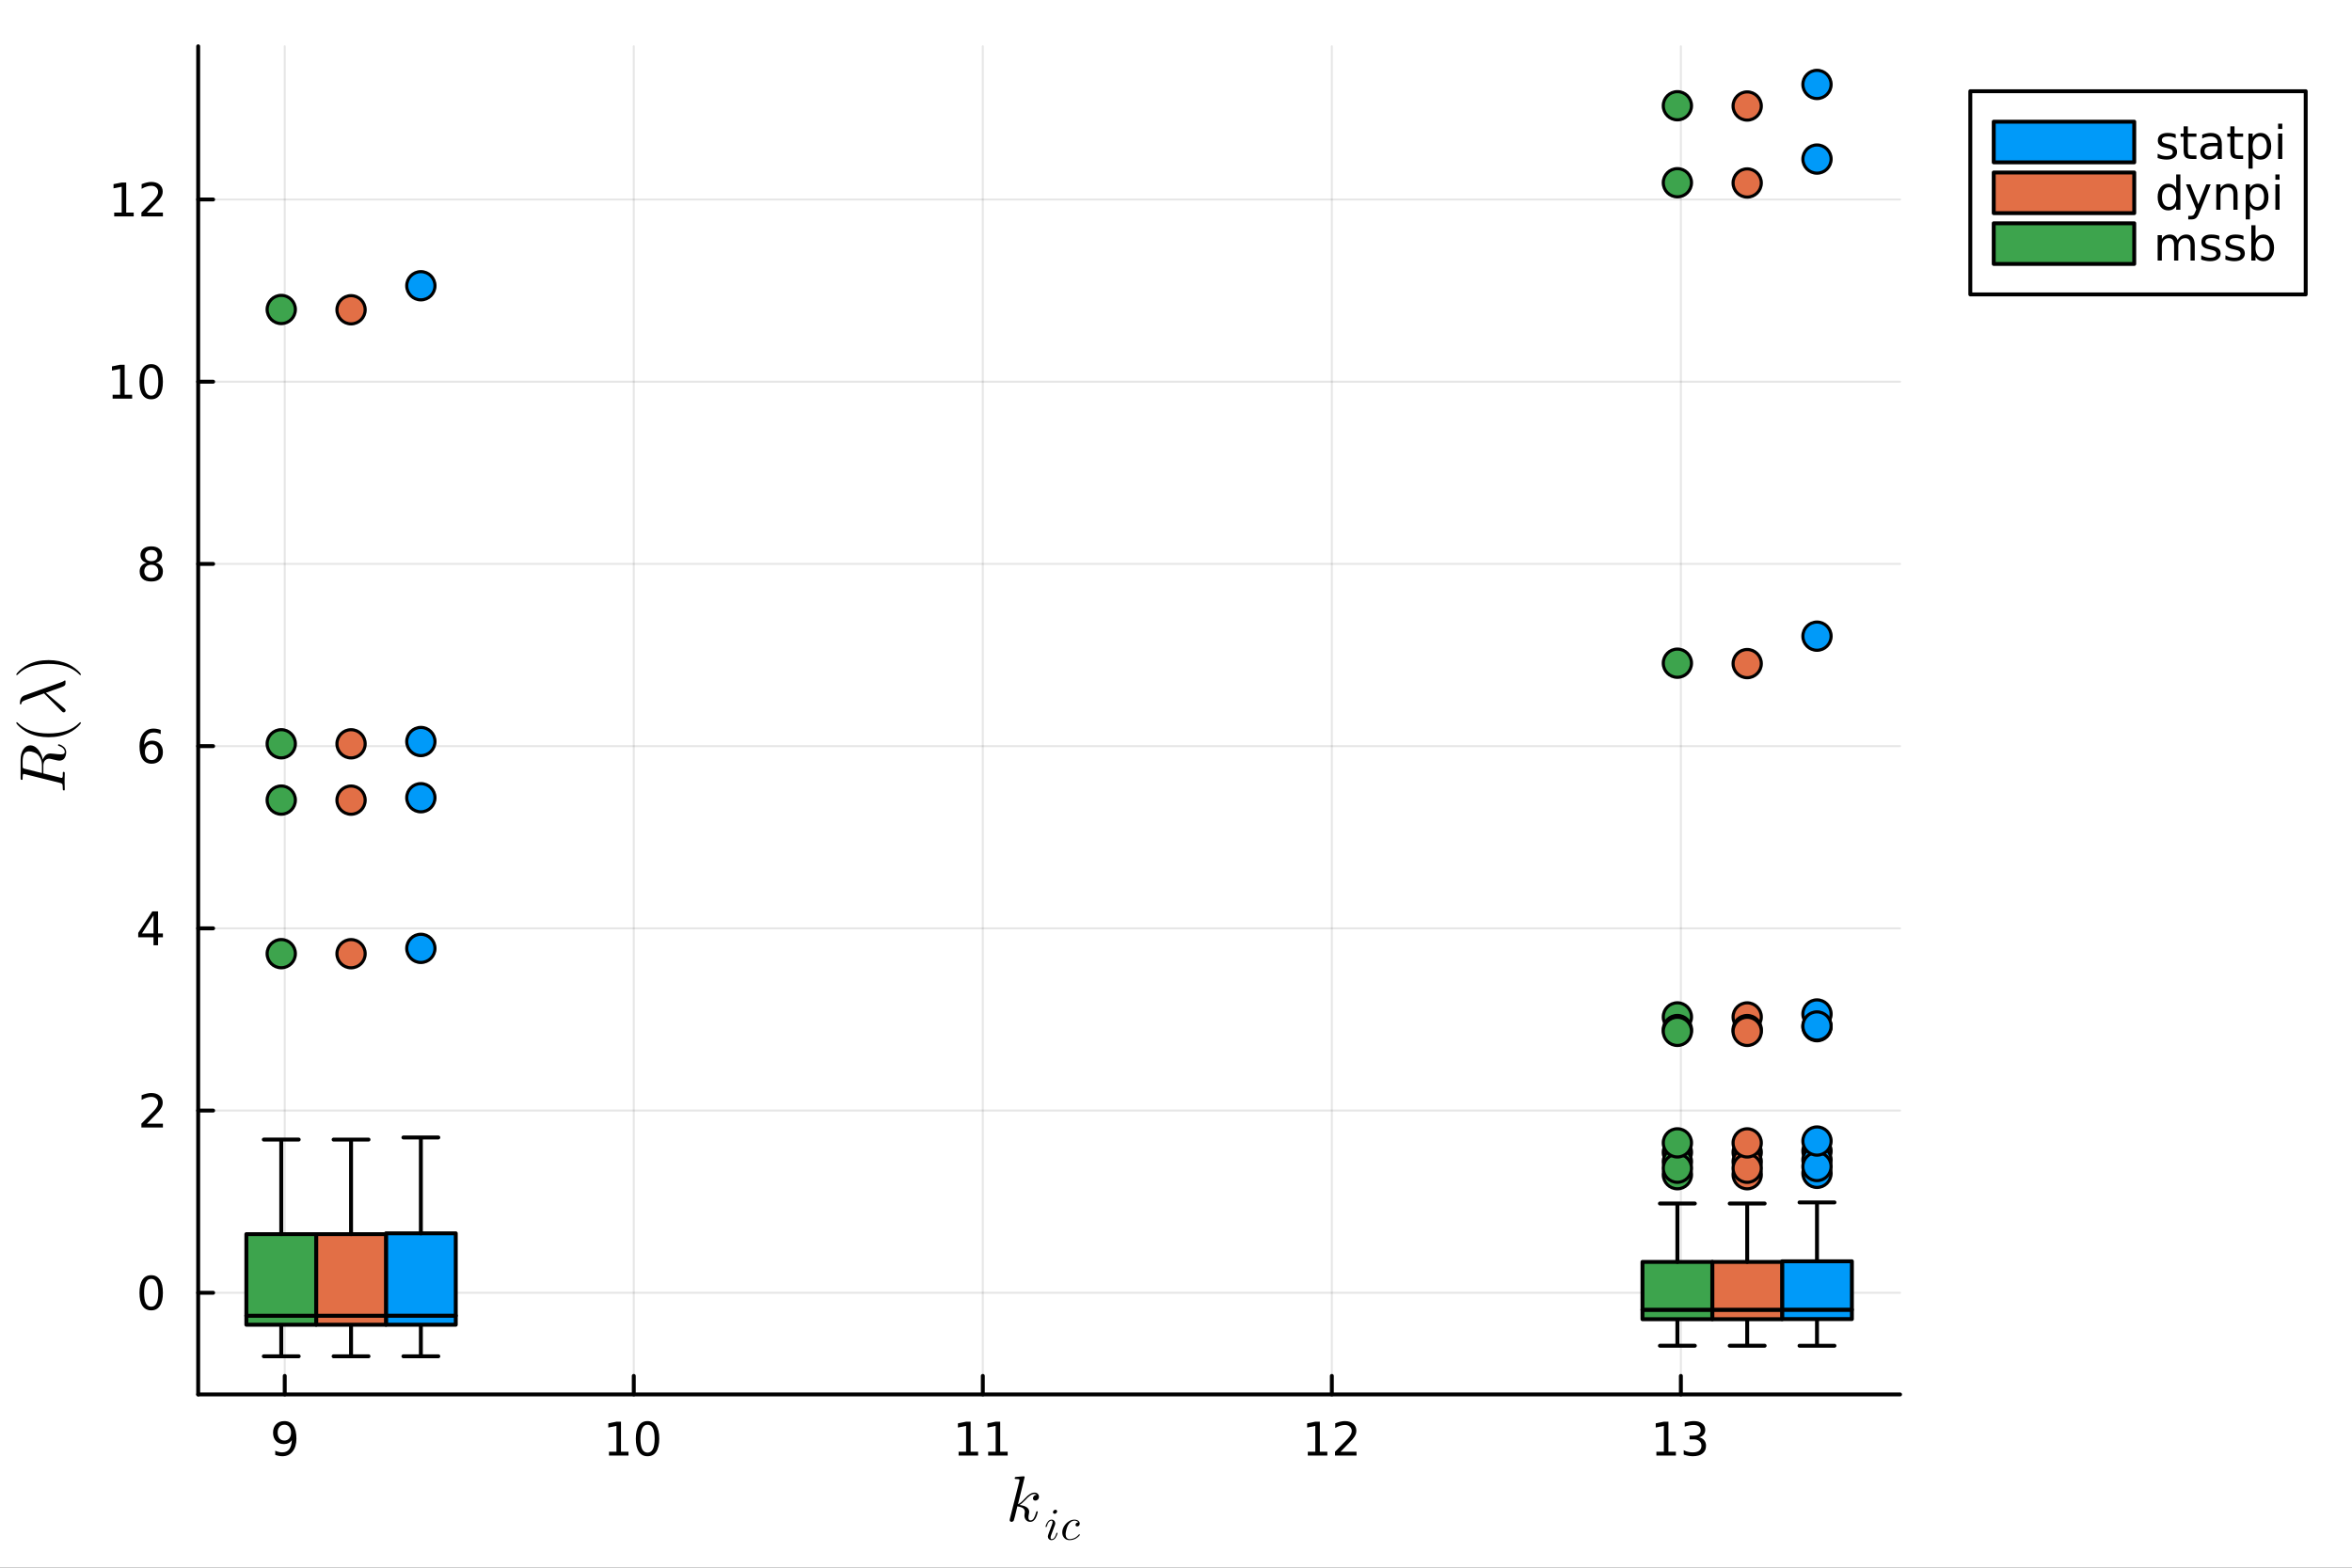 <?xml version="1.0" encoding="utf-8"?>
<svg xmlns="http://www.w3.org/2000/svg" xmlns:xlink="http://www.w3.org/1999/xlink" width="600" height="400" viewBox="0 0 2400 1600">
<rect x="0" y="0" width="2400" height="1600" fill="#333333" stroke="none"/>
<defs>
  <clipPath id="clip750">
    <rect x="0" y="0" width="2400" height="1600"/>
  </clipPath>
</defs>
<path clip-path="url(#clip750)" d="M0 1600 L2400 1600 L2400 0 L0 0  Z" fill="#ffffff" fill-rule="evenodd" fill-opacity="1"/>
<defs>
  <clipPath id="clip751">
    <rect x="480" y="0" width="1681" height="1600"/>
  </clipPath>
</defs>
<path clip-path="url(#clip750)" d="M202.227 1423.18 L1938.84 1423.18 L1938.84 47.244 L202.227 47.244  Z" fill="#ffffff" fill-rule="evenodd" fill-opacity="1"/>
<defs>
  <clipPath id="clip752">
    <rect x="202" y="47" width="1738" height="1377"/>
  </clipPath>
</defs>
<polyline clip-path="url(#clip752)" style="stroke:#000000; stroke-linecap:round; stroke-linejoin:round; stroke-width:2; stroke-opacity:0.1; fill:none" points="290.554,1423.18 290.554,47.244 "/>
<polyline clip-path="url(#clip752)" style="stroke:#000000; stroke-linecap:round; stroke-linejoin:round; stroke-width:2; stroke-opacity:0.1; fill:none" points="646.71,1423.18 646.71,47.244 "/>
<polyline clip-path="url(#clip752)" style="stroke:#000000; stroke-linecap:round; stroke-linejoin:round; stroke-width:2; stroke-opacity:0.1; fill:none" points="1002.87,1423.18 1002.87,47.244 "/>
<polyline clip-path="url(#clip752)" style="stroke:#000000; stroke-linecap:round; stroke-linejoin:round; stroke-width:2; stroke-opacity:0.1; fill:none" points="1359.02,1423.18 1359.02,47.244 "/>
<polyline clip-path="url(#clip752)" style="stroke:#000000; stroke-linecap:round; stroke-linejoin:round; stroke-width:2; stroke-opacity:0.1; fill:none" points="1715.18,1423.18 1715.18,47.244 "/>
<polyline clip-path="url(#clip750)" style="stroke:#000000; stroke-linecap:round; stroke-linejoin:round; stroke-width:4; stroke-opacity:1; fill:none" points="202.227,1423.18 1938.84,1423.18 "/>
<polyline clip-path="url(#clip750)" style="stroke:#000000; stroke-linecap:round; stroke-linejoin:round; stroke-width:4; stroke-opacity:1; fill:none" points="290.554,1423.18 290.554,1404.28 "/>
<polyline clip-path="url(#clip750)" style="stroke:#000000; stroke-linecap:round; stroke-linejoin:round; stroke-width:4; stroke-opacity:1; fill:none" points="646.71,1423.18 646.71,1404.28 "/>
<polyline clip-path="url(#clip750)" style="stroke:#000000; stroke-linecap:round; stroke-linejoin:round; stroke-width:4; stroke-opacity:1; fill:none" points="1002.87,1423.18 1002.87,1404.28 "/>
<polyline clip-path="url(#clip750)" style="stroke:#000000; stroke-linecap:round; stroke-linejoin:round; stroke-width:4; stroke-opacity:1; fill:none" points="1359.02,1423.18 1359.02,1404.28 "/>
<polyline clip-path="url(#clip750)" style="stroke:#000000; stroke-linecap:round; stroke-linejoin:round; stroke-width:4; stroke-opacity:1; fill:none" points="1715.18,1423.18 1715.18,1404.28 "/>
<path clip-path="url(#clip750)" d="M280.855 1484.86 L280.855 1480.6 Q282.614 1481.44 284.42 1481.88 Q286.225 1482.32 287.962 1482.32 Q292.591 1482.32 295.022 1479.21 Q297.475 1476.09 297.823 1469.75 Q296.48 1471.74 294.42 1472.8 Q292.36 1473.87 289.86 1473.87 Q284.675 1473.87 281.642 1470.74 Q278.633 1467.59 278.633 1462.15 Q278.633 1456.83 281.781 1453.61 Q284.929 1450.39 290.161 1450.39 Q296.156 1450.39 299.304 1455 Q302.475 1459.58 302.475 1468.33 Q302.475 1476.51 298.586 1481.39 Q294.721 1486.25 288.17 1486.25 Q286.411 1486.25 284.605 1485.9 Q282.8 1485.56 280.855 1484.86 M290.161 1470.21 Q293.309 1470.21 295.137 1468.06 Q296.989 1465.9 296.989 1462.15 Q296.989 1458.43 295.137 1456.27 Q293.309 1454.1 290.161 1454.1 Q287.012 1454.1 285.161 1456.27 Q283.332 1458.43 283.332 1462.15 Q283.332 1465.9 285.161 1468.06 Q287.012 1470.21 290.161 1470.21 Z" fill="#000000" fill-rule="nonzero" fill-opacity="1" /><path clip-path="url(#clip750)" d="M621.398 1481.64 L629.036 1481.64 L629.036 1455.28 L620.726 1456.95 L620.726 1452.69 L628.99 1451.02 L633.666 1451.02 L633.666 1481.64 L641.305 1481.64 L641.305 1485.58 L621.398 1485.58 L621.398 1481.64 Z" fill="#000000" fill-rule="nonzero" fill-opacity="1" /><path clip-path="url(#clip750)" d="M660.749 1454.1 Q657.138 1454.1 655.309 1457.66 Q653.504 1461.2 653.504 1468.33 Q653.504 1475.44 655.309 1479.01 Q657.138 1482.55 660.749 1482.55 Q664.384 1482.55 666.189 1479.01 Q668.018 1475.44 668.018 1468.33 Q668.018 1461.2 666.189 1457.66 Q664.384 1454.1 660.749 1454.1 M660.749 1450.39 Q666.559 1450.39 669.615 1455 Q672.694 1459.58 672.694 1468.33 Q672.694 1477.06 669.615 1481.67 Q666.559 1486.25 660.749 1486.25 Q654.939 1486.25 651.86 1481.67 Q648.805 1477.06 648.805 1468.33 Q648.805 1459.58 651.86 1455 Q654.939 1450.39 660.749 1450.39 Z" fill="#000000" fill-rule="nonzero" fill-opacity="1" /><path clip-path="url(#clip750)" d="M978.167 1481.64 L985.806 1481.64 L985.806 1455.28 L977.496 1456.95 L977.496 1452.69 L985.759 1451.02 L990.435 1451.02 L990.435 1481.64 L998.074 1481.64 L998.074 1485.58 L978.167 1485.58 L978.167 1481.64 Z" fill="#000000" fill-rule="nonzero" fill-opacity="1" /><path clip-path="url(#clip750)" d="M1008.33 1481.64 L1015.97 1481.64 L1015.97 1455.28 L1007.66 1456.95 L1007.66 1452.69 L1015.92 1451.02 L1020.6 1451.02 L1020.6 1481.64 L1028.24 1481.64 L1028.24 1485.58 L1008.33 1485.58 L1008.33 1481.64 Z" fill="#000000" fill-rule="nonzero" fill-opacity="1" /><path clip-path="url(#clip750)" d="M1334.51 1481.64 L1342.15 1481.64 L1342.15 1455.28 L1333.84 1456.95 L1333.84 1452.69 L1342.1 1451.02 L1346.78 1451.02 L1346.78 1481.64 L1354.42 1481.64 L1354.42 1485.58 L1334.51 1485.58 L1334.51 1481.64 Z" fill="#000000" fill-rule="nonzero" fill-opacity="1" /><path clip-path="url(#clip750)" d="M1367.89 1481.64 L1384.21 1481.64 L1384.21 1485.58 L1362.26 1485.58 L1362.26 1481.64 Q1364.92 1478.89 1369.51 1474.26 Q1374.11 1469.61 1375.29 1468.27 Q1377.54 1465.74 1378.42 1464.01 Q1379.32 1462.25 1379.32 1460.56 Q1379.32 1457.8 1377.38 1456.07 Q1375.46 1454.33 1372.36 1454.33 Q1370.16 1454.33 1367.7 1455.09 Q1365.27 1455.86 1362.49 1457.41 L1362.49 1452.69 Q1365.32 1451.55 1367.77 1450.97 Q1370.23 1450.39 1372.26 1450.39 Q1377.63 1450.39 1380.83 1453.08 Q1384.02 1455.77 1384.02 1460.26 Q1384.02 1462.39 1383.21 1464.31 Q1382.42 1466.2 1380.32 1468.8 Q1379.74 1469.47 1376.64 1472.69 Q1373.54 1475.88 1367.89 1481.64 Z" fill="#000000" fill-rule="nonzero" fill-opacity="1" /><path clip-path="url(#clip750)" d="M1690.19 1481.64 L1697.83 1481.64 L1697.83 1455.28 L1689.52 1456.95 L1689.52 1452.69 L1697.78 1451.02 L1702.46 1451.02 L1702.46 1481.64 L1710.1 1481.64 L1710.1 1485.58 L1690.19 1485.58 L1690.19 1481.64 Z" fill="#000000" fill-rule="nonzero" fill-opacity="1" /><path clip-path="url(#clip750)" d="M1733.71 1466.95 Q1737.06 1467.66 1738.94 1469.93 Q1740.84 1472.2 1740.84 1475.53 Q1740.84 1480.65 1737.32 1483.45 Q1733.8 1486.25 1727.32 1486.25 Q1725.14 1486.25 1722.83 1485.81 Q1720.54 1485.39 1718.08 1484.54 L1718.08 1480.02 Q1720.03 1481.16 1722.34 1481.74 Q1724.66 1482.32 1727.18 1482.32 Q1731.58 1482.32 1733.87 1480.58 Q1736.18 1478.84 1736.18 1475.53 Q1736.18 1472.48 1734.03 1470.77 Q1731.9 1469.03 1728.08 1469.03 L1724.05 1469.03 L1724.05 1465.19 L1728.27 1465.19 Q1731.72 1465.19 1733.55 1463.82 Q1735.37 1462.43 1735.37 1459.84 Q1735.37 1457.18 1733.48 1455.77 Q1731.6 1454.33 1728.08 1454.33 Q1726.16 1454.33 1723.96 1454.75 Q1721.76 1455.16 1719.12 1456.04 L1719.12 1451.88 Q1721.79 1451.14 1724.1 1450.77 Q1726.44 1450.39 1728.5 1450.39 Q1733.82 1450.39 1736.93 1452.83 Q1740.03 1455.23 1740.03 1459.35 Q1740.03 1462.22 1738.38 1464.21 Q1736.74 1466.18 1733.71 1466.95 Z" fill="#000000" fill-rule="nonzero" fill-opacity="1" /><path clip-path="url(#clip750)" d="M1060.15 1527.51 Q1060.15 1529.35 1059.02 1530.44 Q1057.93 1531.54 1056.54 1531.54 Q1055.32 1531.54 1054.67 1530.83 Q1054.03 1530.12 1054.03 1529.22 Q1054.03 1528.83 1054.19 1528.35 Q1054.35 1527.83 1054.71 1527.22 Q1055.09 1526.61 1055.9 1526.16 Q1056.7 1525.71 1057.8 1525.64 Q1057.57 1525.42 1057.51 1525.38 Q1057.02 1525 1056.12 1524.87 Q1055.99 1524.81 1055.54 1524.81 Q1053.32 1524.81 1051.07 1526.45 Q1048.84 1528.06 1046.11 1531.12 Q1042.66 1534.69 1040.44 1536.01 Q1050.2 1537.3 1050.2 1542.94 Q1050.2 1543.87 1049.94 1545 Q1049.42 1547.12 1049.42 1548.67 Q1049.42 1551.76 1051.52 1551.76 Q1053.55 1551.76 1054.83 1549.7 Q1056.15 1547.64 1057.25 1543.61 Q1057.41 1542.87 1057.57 1542.65 Q1057.73 1542.42 1058.18 1542.42 Q1058.99 1542.42 1058.99 1543.07 Q1058.25 1546.83 1056.61 1549.73 Q1054.51 1553.24 1051.39 1553.24 Q1048.78 1553.24 1047.04 1551.44 Q1045.33 1549.6 1045.33 1546.71 Q1045.33 1546 1045.59 1544.39 Q1045.78 1543.74 1045.78 1543 Q1045.78 1541.49 1044.95 1540.36 Q1044.11 1539.2 1042.76 1538.62 Q1041.4 1538.04 1040.28 1537.78 Q1039.18 1537.49 1038.12 1537.4 Q1034.9 1551.02 1034.45 1551.86 Q1034.16 1552.44 1033.51 1552.82 Q1032.87 1553.24 1032.19 1553.24 Q1031.55 1553.24 1030.91 1552.79 Q1030.29 1552.37 1030.29 1551.38 Q1030.29 1550.86 1030.55 1549.93 L1040.12 1511.92 L1040.31 1510.63 Q1040.31 1510.25 1040.15 1510.05 Q1040.02 1509.83 1039.25 1509.67 Q1038.51 1509.51 1037.02 1509.51 Q1036.41 1509.51 1036.12 1509.48 Q1035.87 1509.44 1035.64 1509.28 Q1035.41 1509.09 1035.41 1508.7 Q1035.41 1508.15 1035.64 1507.86 Q1035.9 1507.54 1036.09 1507.48 Q1036.28 1507.41 1036.67 1507.38 Q1037.22 1507.35 1039.05 1507.19 Q1040.89 1507 1042.47 1506.87 Q1044.05 1506.74 1044.72 1506.74 Q1045.11 1506.74 1045.3 1506.93 Q1045.53 1507.09 1045.56 1507.29 L1045.59 1507.45 L1038.73 1535.27 Q1041.57 1534.14 1046.04 1529.15 Q1051.23 1523.36 1055.67 1523.36 Q1057.77 1523.36 1058.96 1524.64 Q1060.15 1525.9 1060.15 1527.51 Z" fill="#000000" fill-rule="nonzero" fill-opacity="1" /><path clip-path="url(#clip750)" d="M1078.69 1542.52 Q1078.69 1543.51 1077.88 1544.25 Q1077.09 1544.98 1076.23 1544.98 Q1075.44 1544.98 1074.94 1544.5 Q1074.47 1544.01 1074.47 1543.31 Q1074.47 1542.38 1075.26 1541.62 Q1076.05 1540.85 1076.97 1540.85 Q1077.74 1540.85 1078.21 1541.32 Q1078.69 1541.8 1078.69 1542.52 M1079.09 1564.77 Q1079.09 1564.95 1078.89 1565.67 Q1078.69 1566.37 1078.19 1567.45 Q1077.72 1568.51 1077.06 1569.5 Q1076.41 1570.5 1075.33 1571.2 Q1074.27 1571.89 1073.05 1571.89 Q1071.4 1571.89 1070.32 1570.81 Q1069.26 1569.73 1069.26 1568.11 Q1069.26 1567.23 1070.32 1564.41 Q1073.39 1556.2 1073.5 1555.87 Q1074.02 1554.58 1074.02 1553.45 Q1074.02 1552.93 1073.91 1552.62 Q1073.79 1552.28 1073.57 1552.17 Q1073.34 1552.03 1073.21 1552.01 Q1073.1 1551.99 1072.87 1551.99 Q1071.54 1551.99 1070.3 1553.34 Q1069.06 1554.69 1068.2 1557.71 Q1068.02 1558.28 1067.91 1558.41 Q1067.8 1558.55 1067.46 1558.55 Q1066.9 1558.53 1066.9 1558.07 Q1066.9 1557.94 1067.05 1557.42 Q1067.21 1556.88 1067.5 1556.07 Q1067.8 1555.23 1068.32 1554.38 Q1068.83 1553.5 1069.47 1552.73 Q1070.12 1551.96 1071.04 1551.47 Q1071.97 1550.97 1073.01 1550.97 Q1074.7 1550.97 1075.73 1552.08 Q1076.79 1553.16 1076.79 1554.76 Q1076.79 1555.64 1076.18 1557.2 Q1075.44 1559.22 1075.17 1559.88 L1073.37 1564.72 Q1072.71 1566.48 1072.51 1567.02 Q1072.33 1567.54 1072.17 1568.17 Q1072.04 1568.78 1072.04 1569.35 Q1072.04 1570.14 1072.28 1570.5 Q1072.55 1570.86 1073.14 1570.86 Q1074.76 1570.86 1075.96 1569.26 Q1077.15 1567.63 1077.85 1565.15 Q1077.88 1565.09 1077.9 1564.97 Q1078.08 1564.41 1078.26 1564.34 Q1078.35 1564.32 1078.53 1564.32 Q1079.09 1564.32 1079.09 1564.77 Z" fill="#000000" fill-rule="nonzero" fill-opacity="1" /><path clip-path="url(#clip750)" d="M1101.74 1566.03 Q1101.92 1566.24 1101.92 1566.44 Q1101.92 1566.64 1101.47 1567.23 Q1101.04 1567.81 1100.12 1568.6 Q1099.19 1569.39 1098 1570.14 Q1096.8 1570.88 1095.05 1571.38 Q1093.29 1571.89 1091.44 1571.89 Q1087.99 1571.89 1085.96 1569.62 Q1083.95 1567.34 1083.95 1564.07 Q1083.95 1560.89 1085.73 1557.85 Q1087.52 1554.78 1090.4 1552.89 Q1093.29 1550.97 1096.33 1550.97 Q1098.74 1550.97 1100.25 1552.1 Q1101.76 1553.23 1101.76 1554.94 Q1101.76 1556.27 1101 1557.08 Q1100.23 1557.89 1099.19 1557.89 Q1098.47 1557.89 1097.98 1557.49 Q1097.48 1557.06 1097.48 1556.27 Q1097.48 1555.26 1098.31 1554.47 Q1098.63 1554.15 1098.99 1554.02 Q1099.37 1553.86 1099.6 1553.86 Q1099.82 1553.84 1100.34 1553.84 Q1099.87 1552.96 1098.74 1552.48 Q1097.64 1551.99 1096.38 1551.99 Q1094.5 1551.99 1092.72 1553.3 Q1090.94 1554.58 1089.86 1556.61 Q1088.78 1558.59 1088.08 1561.41 Q1087.38 1564.21 1087.38 1565.83 Q1087.38 1568.06 1088.42 1569.46 Q1089.45 1570.86 1091.53 1570.86 Q1091.93 1570.86 1092.36 1570.83 Q1092.81 1570.81 1093.94 1570.56 Q1095.09 1570.32 1096.11 1569.89 Q1097.12 1569.46 1098.4 1568.53 Q1099.71 1567.59 1100.75 1566.3 Q1101.11 1565.83 1101.36 1565.83 Q1101.56 1565.83 1101.74 1566.03 Z" fill="#000000" fill-rule="nonzero" fill-opacity="1" /><polyline clip-path="url(#clip752)" style="stroke:#000000; stroke-linecap:round; stroke-linejoin:round; stroke-width:2; stroke-opacity:0.1; fill:none" points="202.227,1319.42 1938.84,1319.42 "/>
<polyline clip-path="url(#clip752)" style="stroke:#000000; stroke-linecap:round; stroke-linejoin:round; stroke-width:2; stroke-opacity:0.1; fill:none" points="202.227,1133.45 1938.84,1133.45 "/>
<polyline clip-path="url(#clip752)" style="stroke:#000000; stroke-linecap:round; stroke-linejoin:round; stroke-width:2; stroke-opacity:0.1; fill:none" points="202.227,947.478 1938.84,947.478 "/>
<polyline clip-path="url(#clip752)" style="stroke:#000000; stroke-linecap:round; stroke-linejoin:round; stroke-width:2; stroke-opacity:0.1; fill:none" points="202.227,761.507 1938.84,761.507 "/>
<polyline clip-path="url(#clip752)" style="stroke:#000000; stroke-linecap:round; stroke-linejoin:round; stroke-width:2; stroke-opacity:0.1; fill:none" points="202.227,575.536 1938.84,575.536 "/>
<polyline clip-path="url(#clip752)" style="stroke:#000000; stroke-linecap:round; stroke-linejoin:round; stroke-width:2; stroke-opacity:0.1; fill:none" points="202.227,389.566 1938.84,389.566 "/>
<polyline clip-path="url(#clip752)" style="stroke:#000000; stroke-linecap:round; stroke-linejoin:round; stroke-width:2; stroke-opacity:0.1; fill:none" points="202.227,203.595 1938.84,203.595 "/>
<polyline clip-path="url(#clip750)" style="stroke:#000000; stroke-linecap:round; stroke-linejoin:round; stroke-width:4; stroke-opacity:1; fill:none" points="202.227,1423.18 202.227,47.244 "/>
<polyline clip-path="url(#clip750)" style="stroke:#000000; stroke-linecap:round; stroke-linejoin:round; stroke-width:4; stroke-opacity:1; fill:none" points="202.227,1319.42 217.488,1319.42 "/>
<polyline clip-path="url(#clip750)" style="stroke:#000000; stroke-linecap:round; stroke-linejoin:round; stroke-width:4; stroke-opacity:1; fill:none" points="202.227,1133.45 217.488,1133.45 "/>
<polyline clip-path="url(#clip750)" style="stroke:#000000; stroke-linecap:round; stroke-linejoin:round; stroke-width:4; stroke-opacity:1; fill:none" points="202.227,947.478 217.488,947.478 "/>
<polyline clip-path="url(#clip750)" style="stroke:#000000; stroke-linecap:round; stroke-linejoin:round; stroke-width:4; stroke-opacity:1; fill:none" points="202.227,761.507 217.488,761.507 "/>
<polyline clip-path="url(#clip750)" style="stroke:#000000; stroke-linecap:round; stroke-linejoin:round; stroke-width:4; stroke-opacity:1; fill:none" points="202.227,575.536 217.488,575.536 "/>
<polyline clip-path="url(#clip750)" style="stroke:#000000; stroke-linecap:round; stroke-linejoin:round; stroke-width:4; stroke-opacity:1; fill:none" points="202.227,389.566 217.488,389.566 "/>
<polyline clip-path="url(#clip750)" style="stroke:#000000; stroke-linecap:round; stroke-linejoin:round; stroke-width:4; stroke-opacity:1; fill:none" points="202.227,203.595 217.488,203.595 "/>
<path clip-path="url(#clip750)" d="M154.283 1305.22 Q150.672 1305.22 148.843 1308.78 Q147.038 1312.32 147.038 1319.45 Q147.038 1326.56 148.843 1330.12 Q150.672 1333.67 154.283 1333.67 Q157.917 1333.67 159.723 1330.12 Q161.552 1326.56 161.552 1319.45 Q161.552 1312.32 159.723 1308.78 Q157.917 1305.22 154.283 1305.22 M154.283 1301.51 Q160.093 1301.51 163.149 1306.12 Q166.227 1310.7 166.227 1319.45 Q166.227 1328.18 163.149 1332.79 Q160.093 1337.37 154.283 1337.37 Q148.473 1337.37 145.394 1332.79 Q142.339 1328.18 142.339 1319.45 Q142.339 1310.7 145.394 1306.12 Q148.473 1301.51 154.283 1301.51 Z" fill="#000000" fill-rule="nonzero" fill-opacity="1" /><path clip-path="url(#clip750)" d="M149.908 1146.79 L166.227 1146.79 L166.227 1150.73 L144.283 1150.73 L144.283 1146.79 Q146.945 1144.04 151.528 1139.41 Q156.135 1134.76 157.315 1133.41 Q159.561 1130.89 160.44 1129.15 Q161.343 1127.4 161.343 1125.71 Q161.343 1122.95 159.399 1121.21 Q157.478 1119.48 154.376 1119.48 Q152.177 1119.48 149.723 1120.24 Q147.292 1121.01 144.515 1122.56 L144.515 1117.83 Q147.339 1116.7 149.792 1116.12 Q152.246 1115.54 154.283 1115.54 Q159.653 1115.54 162.848 1118.23 Q166.042 1120.91 166.042 1125.4 Q166.042 1127.53 165.232 1129.46 Q164.445 1131.35 162.339 1133.95 Q161.76 1134.62 158.658 1137.83 Q155.556 1141.03 149.908 1146.79 Z" fill="#000000" fill-rule="nonzero" fill-opacity="1" /><path clip-path="url(#clip750)" d="M156.644 934.272 L144.839 952.721 L156.644 952.721 L156.644 934.272 M155.417 930.198 L161.297 930.198 L161.297 952.721 L166.227 952.721 L166.227 956.609 L161.297 956.609 L161.297 964.758 L156.644 964.758 L156.644 956.609 L141.042 956.609 L141.042 952.096 L155.417 930.198 Z" fill="#000000" fill-rule="nonzero" fill-opacity="1" /><path clip-path="url(#clip750)" d="M154.7 759.643 Q151.552 759.643 149.7 761.796 Q147.871 763.949 147.871 767.699 Q147.871 771.426 149.7 773.602 Q151.552 775.755 154.7 775.755 Q157.848 775.755 159.677 773.602 Q161.528 771.426 161.528 767.699 Q161.528 763.949 159.677 761.796 Q157.848 759.643 154.7 759.643 M163.982 744.991 L163.982 749.25 Q162.223 748.417 160.417 747.977 Q158.635 747.537 156.876 747.537 Q152.246 747.537 149.792 750.662 Q147.362 753.787 147.015 760.106 Q148.38 758.093 150.441 757.028 Q152.501 755.94 154.978 755.94 Q160.186 755.94 163.195 759.111 Q166.227 762.259 166.227 767.699 Q166.227 773.023 163.079 776.241 Q159.931 779.458 154.7 779.458 Q148.704 779.458 145.533 774.875 Q142.362 770.268 142.362 761.542 Q142.362 753.347 146.251 748.486 Q150.14 743.602 156.69 743.602 Q158.45 743.602 160.232 743.949 Q162.038 744.296 163.982 744.991 Z" fill="#000000" fill-rule="nonzero" fill-opacity="1" /><path clip-path="url(#clip750)" d="M154.376 576.404 Q151.042 576.404 149.121 578.187 Q147.223 579.969 147.223 583.094 Q147.223 586.219 149.121 588.001 Q151.042 589.784 154.376 589.784 Q157.709 589.784 159.63 588.001 Q161.552 586.196 161.552 583.094 Q161.552 579.969 159.63 578.187 Q157.732 576.404 154.376 576.404 M149.7 574.414 Q146.691 573.673 145.001 571.613 Q143.334 569.552 143.334 566.59 Q143.334 562.446 146.274 560.039 Q149.237 557.631 154.376 557.631 Q159.538 557.631 162.477 560.039 Q165.417 562.446 165.417 566.59 Q165.417 569.552 163.727 571.613 Q162.061 573.673 159.075 574.414 Q162.454 575.201 164.329 577.492 Q166.227 579.784 166.227 583.094 Q166.227 588.117 163.149 590.802 Q160.093 593.488 154.376 593.488 Q148.658 593.488 145.579 590.802 Q142.524 588.117 142.524 583.094 Q142.524 579.784 144.422 577.492 Q146.32 575.201 149.7 574.414 M147.987 567.029 Q147.987 569.714 149.653 571.219 Q151.343 572.724 154.376 572.724 Q157.385 572.724 159.075 571.219 Q160.788 569.714 160.788 567.029 Q160.788 564.344 159.075 562.84 Q157.385 561.335 154.376 561.335 Q151.343 561.335 149.653 562.84 Q147.987 564.344 147.987 567.029 Z" fill="#000000" fill-rule="nonzero" fill-opacity="1" /><path clip-path="url(#clip750)" d="M114.931 402.91 L122.57 402.91 L122.57 376.545 L114.26 378.211 L114.26 373.952 L122.524 372.286 L127.2 372.286 L127.2 402.91 L134.839 402.91 L134.839 406.846 L114.931 406.846 L114.931 402.91 Z" fill="#000000" fill-rule="nonzero" fill-opacity="1" /><path clip-path="url(#clip750)" d="M154.283 375.364 Q150.672 375.364 148.843 378.929 Q147.038 382.471 147.038 389.6 Q147.038 396.707 148.843 400.271 Q150.672 403.813 154.283 403.813 Q157.917 403.813 159.723 400.271 Q161.552 396.707 161.552 389.6 Q161.552 382.471 159.723 378.929 Q157.917 375.364 154.283 375.364 M154.283 371.661 Q160.093 371.661 163.149 376.267 Q166.227 380.85 166.227 389.6 Q166.227 398.327 163.149 402.934 Q160.093 407.517 154.283 407.517 Q148.473 407.517 145.394 402.934 Q142.339 398.327 142.339 389.6 Q142.339 380.85 145.394 376.267 Q148.473 371.661 154.283 371.661 Z" fill="#000000" fill-rule="nonzero" fill-opacity="1" /><path clip-path="url(#clip750)" d="M116.529 216.94 L124.168 216.94 L124.168 190.574 L115.857 192.241 L115.857 187.981 L124.121 186.315 L128.797 186.315 L128.797 216.94 L136.436 216.94 L136.436 220.875 L116.529 220.875 L116.529 216.94 Z" fill="#000000" fill-rule="nonzero" fill-opacity="1" /><path clip-path="url(#clip750)" d="M149.908 216.94 L166.227 216.94 L166.227 220.875 L144.283 220.875 L144.283 216.94 Q146.945 214.185 151.528 209.555 Q156.135 204.903 157.315 203.56 Q159.561 201.037 160.44 199.301 Q161.343 197.542 161.343 195.852 Q161.343 193.097 159.399 191.361 Q157.478 189.625 154.376 189.625 Q152.177 189.625 149.723 190.389 Q147.292 191.153 144.515 192.704 L144.515 187.981 Q147.339 186.847 149.792 186.269 Q152.246 185.69 154.283 185.69 Q159.653 185.69 162.848 188.375 Q166.042 191.06 166.042 195.551 Q166.042 197.681 165.232 199.602 Q164.445 201.5 162.339 204.093 Q161.76 204.764 158.658 207.981 Q155.556 211.176 149.908 216.94 Z" fill="#000000" fill-rule="nonzero" fill-opacity="1" /><path clip-path="url(#clip750)" d="M29.595 766.825 Q28.532 766.825 27.663 767.115 Q26.761 767.372 26.149 767.791 Q25.505 768.178 25.022 768.918 Q24.506 769.659 24.184 770.271 Q23.862 770.883 23.669 771.913 Q23.444 772.944 23.347 773.62 Q23.218 774.297 23.154 775.456 Q23.089 776.615 23.089 777.195 Q23.089 777.743 23.089 778.838 Q23.089 782.284 23.154 782.863 Q23.282 783.733 23.798 784.055 Q24.281 784.377 25.601 784.699 L42.799 788.983 L42.799 781.607 Q42.799 777.582 41.672 774.812 Q40.545 772.042 38.967 770.464 Q37.228 768.725 34.426 767.791 Q31.624 766.825 29.595 766.825 M59.965 759.643 Q60.319 759.643 61.124 759.933 Q61.929 760.19 63.057 760.835 Q64.152 761.479 65.15 762.348 Q66.148 763.218 66.825 764.603 Q67.533 765.988 67.533 767.566 Q67.533 767.952 67.501 768.339 Q67.501 768.725 67.34 769.691 Q67.211 770.625 66.954 771.398 Q66.728 772.171 66.181 773.137 Q65.665 774.103 64.957 774.78 Q64.216 775.424 63.057 775.875 Q61.865 776.326 60.416 776.326 Q59.128 776.326 54.812 775.263 Q51.141 774.329 50.239 774.329 Q49.24 774.329 48.306 774.651 Q47.373 774.941 46.406 775.682 Q45.44 776.39 44.86 777.904 Q44.248 779.417 44.248 781.543 L44.248 789.369 L61.736 793.749 Q61.769 793.749 62.219 793.846 Q62.638 793.942 62.864 793.942 Q63.282 793.942 63.54 793.685 Q63.797 793.395 63.926 792.686 Q64.023 791.978 64.055 791.43 Q64.055 790.85 64.055 789.659 Q64.055 788.177 64.313 787.92 Q64.474 787.791 64.764 787.791 Q65.215 787.791 65.537 787.92 Q65.826 788.016 65.923 788.274 Q66.02 788.499 66.052 788.66 Q66.084 788.822 66.084 789.111 L65.891 797.485 L66.084 805.794 Q66.084 806.728 65.343 806.728 Q64.699 806.728 64.442 806.503 Q64.152 806.277 64.12 805.987 Q64.055 805.697 64.055 804.957 Q64.055 803.346 63.959 802.38 Q63.862 801.414 63.733 800.802 Q63.572 800.158 63.121 799.836 Q62.67 799.482 62.284 799.321 Q61.865 799.16 60.931 798.934 L25.505 790.11 Q24.442 789.852 24.281 789.852 Q23.669 789.852 23.508 790.239 Q23.315 790.593 23.218 791.623 L23.089 794.135 Q23.089 794.908 23.057 795.23 Q23.025 795.52 22.864 795.746 Q22.703 795.971 22.349 795.971 Q21.447 795.971 21.253 795.585 Q21.028 795.198 21.028 794.071 L21.028 775.263 Q21.028 768.854 23.83 764.796 Q26.632 760.706 30.915 760.706 Q32.848 760.706 34.651 761.575 Q36.455 762.445 37.872 763.894 Q39.289 765.311 40.48 767.211 Q41.64 769.112 42.445 771.14 Q43.218 773.137 43.669 775.198 Q43.991 774.297 44.474 773.459 Q44.957 772.59 45.859 771.495 Q46.761 770.368 48.21 769.691 Q49.659 769.015 51.43 769.015 Q52.687 769.015 54.554 769.273 Q59.868 769.917 62.058 769.917 Q64.152 769.917 65.118 769.369 Q66.084 768.822 66.084 767.276 Q66.084 765.762 64.731 764.087 Q63.347 762.38 60.094 761.285 Q59.16 761.028 59.16 760.416 Q59.16 760.384 59.16 760.352 Q59.16 760.287 59.224 760.158 Q59.257 760.029 59.353 759.933 Q59.417 759.804 59.578 759.74 Q59.739 759.643 59.965 759.643 Z" fill="#000000" fill-rule="nonzero" fill-opacity="1" /><path clip-path="url(#clip750)" d="M49.595 752.406 Q38.452 752.406 29.466 748.251 Q25.698 746.48 22.542 744 Q19.386 741.52 18.001 739.878 Q16.616 738.235 16.616 737.784 Q16.616 737.14 17.26 737.108 Q17.582 737.108 18.387 737.977 Q29.208 748.605 49.595 748.573 Q70.045 748.573 80.448 738.235 Q81.575 737.108 81.929 737.108 Q82.573 737.108 82.573 737.784 Q82.573 738.235 81.253 739.813 Q79.933 741.391 76.905 743.839 Q73.878 746.287 70.174 748.058 Q61.189 752.406 49.595 752.406 Z" fill="#000000" fill-rule="nonzero" fill-opacity="1" /><path clip-path="url(#clip750)" d="M66.148 694.454 Q66.76 694.454 66.825 695.162 L66.825 696.612 Q66.825 698.093 66.599 698.737 Q66.374 699.381 65.343 700.122 Q64.699 700.573 61.704 701.7 Q58.677 702.795 54.103 704.405 Q49.53 705.983 46.825 707.046 L65.569 722.924 Q66.954 724.019 66.954 725.114 Q66.954 725.919 66.406 726.499 Q65.859 727.078 65.021 727.078 Q64.409 727.078 64.055 726.853 Q63.701 726.595 62.992 725.919 L44.925 707.69 L26.986 714.099 Q23.669 715.323 22.832 716.032 Q21.994 716.708 21.704 718.383 Q21.543 718.995 21.028 718.995 Q20.32 718.995 20.32 717.803 Q20.32 711.426 24.989 709.752 L62.509 696.289 Q64.667 695.549 65.569 694.776 Q65.987 694.454 66.148 694.454 Z" fill="#000000" fill-rule="nonzero" fill-opacity="1" /><path clip-path="url(#clip750)" d="M81.929 689.023 Q81.607 689.023 80.802 688.186 Q69.981 677.558 49.595 677.558 Q29.144 677.558 18.806 687.767 Q17.614 689.023 17.26 689.023 Q16.616 689.023 16.616 688.379 Q16.616 687.928 17.936 686.35 Q19.257 684.74 22.284 682.325 Q25.311 679.877 29.015 678.073 Q38.001 673.726 49.595 673.726 Q60.738 673.726 69.723 677.88 Q73.491 679.651 76.648 682.131 Q79.804 684.611 81.189 686.254 Q82.573 687.896 82.573 688.379 Q82.573 689.023 81.929 689.023 Z" fill="#000000" fill-rule="nonzero" fill-opacity="1" /><path clip-path="url(#clip752)" d="M429.455 1384.24 L411.647 1384.24 L447.263 1384.24 L429.455 1384.24 L429.455 1352.04 L429.455 1384.24  Z" fill="#009af9" fill-rule="evenodd" fill-opacity="1"/>
<polyline clip-path="url(#clip752)" style="stroke:#000000; stroke-linecap:round; stroke-linejoin:round; stroke-width:4; stroke-opacity:1; fill:none" points="429.455,1384.24 411.647,1384.24 447.263,1384.24 429.455,1384.24 429.455,1352.04 429.455,1384.24 "/>
<path clip-path="url(#clip752)" d="M465.071 1352.04 L465.071 1342.77 L393.839 1342.77 L393.839 1352.04 L465.071 1352.04 L465.071 1342.77 L465.071 1352.04  Z" fill="#009af9" fill-rule="evenodd" fill-opacity="1"/>
<polyline clip-path="url(#clip752)" style="stroke:#000000; stroke-linecap:round; stroke-linejoin:round; stroke-width:4; stroke-opacity:1; fill:none" points="465.071,1352.04 465.071,1342.77 393.839,1342.77 393.839,1352.04 465.071,1352.04 465.071,1342.77 465.071,1352.04 "/>
<path clip-path="url(#clip752)" d="M465.071 1258.75 L393.839 1258.75 L393.839 1342.77 L465.071 1342.77 L465.071 1258.75 L429.455 1258.75 L465.071 1258.75  Z" fill="#009af9" fill-rule="evenodd" fill-opacity="1"/>
<polyline clip-path="url(#clip752)" style="stroke:#000000; stroke-linecap:round; stroke-linejoin:round; stroke-width:4; stroke-opacity:1; fill:none" points="465.071,1258.75 393.839,1258.75 393.839,1342.77 465.071,1342.77 465.071,1258.75 429.455,1258.75 465.071,1258.75 "/>
<path clip-path="url(#clip752)" d="M429.455 1160.92 L411.647 1160.92 L447.263 1160.92 L429.455 1160.92 L429.455 1258.75 L429.455 1160.92  Z" fill="#009af9" fill-rule="evenodd" fill-opacity="1"/>
<polyline clip-path="url(#clip752)" style="stroke:#000000; stroke-linecap:round; stroke-linejoin:round; stroke-width:4; stroke-opacity:1; fill:none" points="429.455,1160.92 411.647,1160.92 447.263,1160.92 429.455,1160.92 429.455,1258.75 429.455,1160.92 "/>
<path clip-path="url(#clip752)" d="M1854.08 1373.49 L1836.27 1373.49 L1871.89 1373.49 L1854.08 1373.49 L1854.08 1346.28 L1854.08 1373.49  Z" fill="#009af9" fill-rule="evenodd" fill-opacity="1"/>
<polyline clip-path="url(#clip752)" style="stroke:#000000; stroke-linecap:round; stroke-linejoin:round; stroke-width:4; stroke-opacity:1; fill:none" points="1854.08,1373.49 1836.27,1373.49 1871.89,1373.49 1854.08,1373.49 1854.08,1346.28 1854.08,1373.49 "/>
<path clip-path="url(#clip752)" d="M1889.69 1346.28 L1889.69 1336.68 L1818.46 1336.68 L1818.46 1346.28 L1889.69 1346.28 L1889.69 1336.68 L1889.69 1346.28  Z" fill="#009af9" fill-rule="evenodd" fill-opacity="1"/>
<polyline clip-path="url(#clip752)" style="stroke:#000000; stroke-linecap:round; stroke-linejoin:round; stroke-width:4; stroke-opacity:1; fill:none" points="1889.69,1346.28 1889.69,1336.68 1818.46,1336.68 1818.46,1346.28 1889.69,1346.28 1889.69,1336.68 1889.69,1346.28 "/>
<path clip-path="url(#clip752)" d="M1889.69 1287.31 L1818.46 1287.31 L1818.46 1336.68 L1889.69 1336.68 L1889.69 1287.31 L1854.08 1287.31 L1889.69 1287.31  Z" fill="#009af9" fill-rule="evenodd" fill-opacity="1"/>
<polyline clip-path="url(#clip752)" style="stroke:#000000; stroke-linecap:round; stroke-linejoin:round; stroke-width:4; stroke-opacity:1; fill:none" points="1889.69,1287.31 1818.46,1287.31 1818.46,1336.68 1889.69,1336.68 1889.69,1287.31 1854.08,1287.31 1889.69,1287.31 "/>
<path clip-path="url(#clip752)" d="M1854.08 1227.19 L1836.27 1227.19 L1871.89 1227.19 L1854.08 1227.19 L1854.08 1287.31 L1854.08 1227.19  Z" fill="#009af9" fill-rule="evenodd" fill-opacity="1"/>
<polyline clip-path="url(#clip752)" style="stroke:#000000; stroke-linecap:round; stroke-linejoin:round; stroke-width:4; stroke-opacity:1; fill:none" points="1854.08,1227.19 1836.27,1227.19 1871.89,1227.19 1854.08,1227.19 1854.08,1287.31 1854.08,1227.19 "/>
<circle clip-path="url(#clip752)" cx="429.455" cy="291.643" r="14.4" fill="#009af9" fill-rule="evenodd" fill-opacity="1" stroke="#000000" stroke-opacity="1" stroke-width="3.2"/>
<circle clip-path="url(#clip752)" cx="429.455" cy="814.171" r="14.4" fill="#009af9" fill-rule="evenodd" fill-opacity="1" stroke="#000000" stroke-opacity="1" stroke-width="3.2"/>
<circle clip-path="url(#clip752)" cx="429.455" cy="756.811" r="14.4" fill="#009af9" fill-rule="evenodd" fill-opacity="1" stroke="#000000" stroke-opacity="1" stroke-width="3.2"/>
<circle clip-path="url(#clip752)" cx="429.455" cy="967.924" r="14.4" fill="#009af9" fill-rule="evenodd" fill-opacity="1" stroke="#000000" stroke-opacity="1" stroke-width="3.2"/>
<circle clip-path="url(#clip752)" cx="1854.08" cy="162.345" r="14.4" fill="#009af9" fill-rule="evenodd" fill-opacity="1" stroke="#000000" stroke-opacity="1" stroke-width="3.2"/>
<circle clip-path="url(#clip752)" cx="1854.08" cy="86.186" r="14.4" fill="#009af9" fill-rule="evenodd" fill-opacity="1" stroke="#000000" stroke-opacity="1" stroke-width="3.2"/>
<circle clip-path="url(#clip752)" cx="1854.08" cy="1034.88" r="14.4" fill="#009af9" fill-rule="evenodd" fill-opacity="1" stroke="#000000" stroke-opacity="1" stroke-width="3.2"/>
<circle clip-path="url(#clip752)" cx="1854.08" cy="1197.51" r="14.4" fill="#009af9" fill-rule="evenodd" fill-opacity="1" stroke="#000000" stroke-opacity="1" stroke-width="3.2"/>
<circle clip-path="url(#clip752)" cx="1854.08" cy="1047.86" r="14.4" fill="#009af9" fill-rule="evenodd" fill-opacity="1" stroke="#000000" stroke-opacity="1" stroke-width="3.2"/>
<circle clip-path="url(#clip752)" cx="1854.08" cy="1174.78" r="14.4" fill="#009af9" fill-rule="evenodd" fill-opacity="1" stroke="#000000" stroke-opacity="1" stroke-width="3.2"/>
<circle clip-path="url(#clip752)" cx="1854.08" cy="1183.84" r="14.4" fill="#009af9" fill-rule="evenodd" fill-opacity="1" stroke="#000000" stroke-opacity="1" stroke-width="3.2"/>
<circle clip-path="url(#clip752)" cx="1854.08" cy="1190.55" r="14.4" fill="#009af9" fill-rule="evenodd" fill-opacity="1" stroke="#000000" stroke-opacity="1" stroke-width="3.2"/>
<circle clip-path="url(#clip752)" cx="1854.08" cy="1164.55" r="14.4" fill="#009af9" fill-rule="evenodd" fill-opacity="1" stroke="#000000" stroke-opacity="1" stroke-width="3.2"/>
<circle clip-path="url(#clip752)" cx="1854.08" cy="649.276" r="14.4" fill="#009af9" fill-rule="evenodd" fill-opacity="1" stroke="#000000" stroke-opacity="1" stroke-width="3.2"/>
<circle clip-path="url(#clip752)" cx="1854.08" cy="1047.14" r="14.4" fill="#009af9" fill-rule="evenodd" fill-opacity="1" stroke="#000000" stroke-opacity="1" stroke-width="3.2"/>
<polyline clip-path="url(#clip752)" style="stroke:#009af9; stroke-linecap:round; stroke-linejoin:round; stroke-width:0; stroke-opacity:1; fill:none" points="429.455,1384.24 411.647,1384.24 447.263,1384.24 429.455,1384.24 429.455,1352.04 "/>
<polyline clip-path="url(#clip752)" style="stroke:#009af9; stroke-linecap:round; stroke-linejoin:round; stroke-width:0; stroke-opacity:1; fill:none" points="465.071,1352.04 465.071,1342.77 393.839,1342.77 393.839,1352.04 465.071,1352.04 465.071,1342.77 "/>
<polyline clip-path="url(#clip752)" style="stroke:#009af9; stroke-linecap:round; stroke-linejoin:round; stroke-width:0; stroke-opacity:1; fill:none" points="465.071,1258.75 393.839,1258.75 393.839,1342.77 465.071,1342.77 465.071,1258.75 429.455,1258.75 "/>
<polyline clip-path="url(#clip752)" style="stroke:#009af9; stroke-linecap:round; stroke-linejoin:round; stroke-width:0; stroke-opacity:1; fill:none" points="429.455,1160.92 411.647,1160.92 447.263,1160.92 429.455,1160.92 429.455,1258.75 "/>
<polyline clip-path="url(#clip752)" style="stroke:#009af9; stroke-linecap:round; stroke-linejoin:round; stroke-width:0; stroke-opacity:1; fill:none" points="1854.08,1373.49 1836.27,1373.49 1871.89,1373.49 1854.08,1373.49 1854.08,1346.28 "/>
<polyline clip-path="url(#clip752)" style="stroke:#009af9; stroke-linecap:round; stroke-linejoin:round; stroke-width:0; stroke-opacity:1; fill:none" points="1889.69,1346.28 1889.69,1336.68 1818.46,1336.68 1818.46,1346.28 1889.69,1346.28 1889.69,1336.68 "/>
<polyline clip-path="url(#clip752)" style="stroke:#009af9; stroke-linecap:round; stroke-linejoin:round; stroke-width:0; stroke-opacity:1; fill:none" points="1889.69,1287.31 1818.46,1287.31 1818.46,1336.68 1889.69,1336.68 1889.69,1287.31 1854.08,1287.31 "/>
<polyline clip-path="url(#clip752)" style="stroke:#009af9; stroke-linecap:round; stroke-linejoin:round; stroke-width:0; stroke-opacity:1; fill:none" points="1854.08,1227.19 1836.27,1227.19 1871.89,1227.19 1854.08,1227.19 1854.08,1287.31 "/>
<path clip-path="url(#clip752)" d="M358.224 1384.24 L340.416 1384.24 L376.032 1384.24 L358.224 1384.24 L358.224 1352.04 L358.224 1384.24  Z" fill="#e26f46" fill-rule="evenodd" fill-opacity="1"/>
<polyline clip-path="url(#clip752)" style="stroke:#000000; stroke-linecap:round; stroke-linejoin:round; stroke-width:4; stroke-opacity:1; fill:none" points="358.224,1384.24 340.416,1384.24 376.032,1384.24 358.224,1384.24 358.224,1352.04 358.224,1384.24 "/>
<path clip-path="url(#clip752)" d="M393.839 1352.04 L393.839 1342.85 L322.608 1342.85 L322.608 1352.04 L393.839 1352.04 L393.839 1342.85 L393.839 1352.04  Z" fill="#e26f46" fill-rule="evenodd" fill-opacity="1"/>
<polyline clip-path="url(#clip752)" style="stroke:#000000; stroke-linecap:round; stroke-linejoin:round; stroke-width:4; stroke-opacity:1; fill:none" points="393.839,1352.04 393.839,1342.85 322.608,1342.85 322.608,1352.04 393.839,1352.04 393.839,1342.85 393.839,1352.04 "/>
<path clip-path="url(#clip752)" d="M393.839 1259.58 L322.608 1259.58 L322.608 1342.85 L393.839 1342.85 L393.839 1259.58 L358.224 1259.58 L393.839 1259.58  Z" fill="#e26f46" fill-rule="evenodd" fill-opacity="1"/>
<polyline clip-path="url(#clip752)" style="stroke:#000000; stroke-linecap:round; stroke-linejoin:round; stroke-width:4; stroke-opacity:1; fill:none" points="393.839,1259.58 322.608,1259.58 322.608,1342.85 393.839,1342.85 393.839,1259.58 358.224,1259.58 393.839,1259.58 "/>
<path clip-path="url(#clip752)" d="M358.224 1163.07 L340.416 1163.07 L376.032 1163.07 L358.224 1163.07 L358.224 1259.58 L358.224 1163.07  Z" fill="#e26f46" fill-rule="evenodd" fill-opacity="1"/>
<polyline clip-path="url(#clip752)" style="stroke:#000000; stroke-linecap:round; stroke-linejoin:round; stroke-width:4; stroke-opacity:1; fill:none" points="358.224,1163.07 340.416,1163.07 376.032,1163.07 358.224,1163.07 358.224,1259.58 358.224,1163.07 "/>
<path clip-path="url(#clip752)" d="M1782.85 1373.47 L1765.04 1373.47 L1800.66 1373.47 L1782.85 1373.47 L1782.85 1346.4 L1782.85 1373.47  Z" fill="#e26f46" fill-rule="evenodd" fill-opacity="1"/>
<polyline clip-path="url(#clip752)" style="stroke:#000000; stroke-linecap:round; stroke-linejoin:round; stroke-width:4; stroke-opacity:1; fill:none" points="1782.85,1373.47 1765.04,1373.47 1800.66,1373.47 1782.85,1373.47 1782.85,1346.4 1782.85,1373.47 "/>
<path clip-path="url(#clip752)" d="M1818.46 1346.4 L1818.46 1336.73 L1747.23 1336.73 L1747.23 1346.4 L1818.46 1346.4 L1818.46 1336.73 L1818.46 1346.4  Z" fill="#e26f46" fill-rule="evenodd" fill-opacity="1"/>
<polyline clip-path="url(#clip752)" style="stroke:#000000; stroke-linecap:round; stroke-linejoin:round; stroke-width:4; stroke-opacity:1; fill:none" points="1818.46,1346.4 1818.46,1336.73 1747.23,1336.73 1747.23,1346.4 1818.46,1346.4 1818.46,1336.73 1818.46,1346.4 "/>
<path clip-path="url(#clip752)" d="M1818.46 1287.93 L1747.23 1287.93 L1747.23 1336.73 L1818.46 1336.73 L1818.46 1287.93 L1782.85 1287.93 L1818.46 1287.93  Z" fill="#e26f46" fill-rule="evenodd" fill-opacity="1"/>
<polyline clip-path="url(#clip752)" style="stroke:#000000; stroke-linecap:round; stroke-linejoin:round; stroke-width:4; stroke-opacity:1; fill:none" points="1818.46,1287.93 1747.23,1287.93 1747.23,1336.73 1818.46,1336.73 1818.46,1287.93 1782.85,1287.93 1818.46,1287.93 "/>
<path clip-path="url(#clip752)" d="M1782.85 1228.32 L1765.04 1228.32 L1800.66 1228.32 L1782.85 1228.32 L1782.85 1287.93 L1782.85 1228.32  Z" fill="#e26f46" fill-rule="evenodd" fill-opacity="1"/>
<polyline clip-path="url(#clip752)" style="stroke:#000000; stroke-linecap:round; stroke-linejoin:round; stroke-width:4; stroke-opacity:1; fill:none" points="1782.85,1228.32 1765.04,1228.32 1800.66,1228.32 1782.85,1228.32 1782.85,1287.93 1782.85,1228.32 "/>
<circle clip-path="url(#clip752)" cx="358.224" cy="316.156" r="14.4" fill="#e26f46" fill-rule="evenodd" fill-opacity="1" stroke="#000000" stroke-opacity="1" stroke-width="3.2"/>
<circle clip-path="url(#clip752)" cx="358.224" cy="816.634" r="14.4" fill="#e26f46" fill-rule="evenodd" fill-opacity="1" stroke="#000000" stroke-opacity="1" stroke-width="3.2"/>
<circle clip-path="url(#clip752)" cx="358.224" cy="759.146" r="14.4" fill="#e26f46" fill-rule="evenodd" fill-opacity="1" stroke="#000000" stroke-opacity="1" stroke-width="3.2"/>
<circle clip-path="url(#clip752)" cx="358.224" cy="973.365" r="14.4" fill="#e26f46" fill-rule="evenodd" fill-opacity="1" stroke="#000000" stroke-opacity="1" stroke-width="3.2"/>
<circle clip-path="url(#clip752)" cx="1782.85" cy="186.755" r="14.4" fill="#e26f46" fill-rule="evenodd" fill-opacity="1" stroke="#000000" stroke-opacity="1" stroke-width="3.2"/>
<circle clip-path="url(#clip752)" cx="1782.85" cy="108.194" r="14.4" fill="#e26f46" fill-rule="evenodd" fill-opacity="1" stroke="#000000" stroke-opacity="1" stroke-width="3.2"/>
<circle clip-path="url(#clip752)" cx="1782.85" cy="1037.9" r="14.4" fill="#e26f46" fill-rule="evenodd" fill-opacity="1" stroke="#000000" stroke-opacity="1" stroke-width="3.2"/>
<circle clip-path="url(#clip752)" cx="1782.85" cy="1198.93" r="14.4" fill="#e26f46" fill-rule="evenodd" fill-opacity="1" stroke="#000000" stroke-opacity="1" stroke-width="3.2"/>
<circle clip-path="url(#clip752)" cx="1782.85" cy="1050.8" r="14.4" fill="#e26f46" fill-rule="evenodd" fill-opacity="1" stroke="#000000" stroke-opacity="1" stroke-width="3.2"/>
<circle clip-path="url(#clip752)" cx="1782.85" cy="1176.07" r="14.4" fill="#e26f46" fill-rule="evenodd" fill-opacity="1" stroke="#000000" stroke-opacity="1" stroke-width="3.2"/>
<circle clip-path="url(#clip752)" cx="1782.85" cy="1185.58" r="14.4" fill="#e26f46" fill-rule="evenodd" fill-opacity="1" stroke="#000000" stroke-opacity="1" stroke-width="3.2"/>
<circle clip-path="url(#clip752)" cx="1782.85" cy="1192.3" r="14.4" fill="#e26f46" fill-rule="evenodd" fill-opacity="1" stroke="#000000" stroke-opacity="1" stroke-width="3.2"/>
<circle clip-path="url(#clip752)" cx="1782.85" cy="1166.45" r="14.4" fill="#e26f46" fill-rule="evenodd" fill-opacity="1" stroke="#000000" stroke-opacity="1" stroke-width="3.2"/>
<circle clip-path="url(#clip752)" cx="1782.85" cy="677.282" r="14.4" fill="#e26f46" fill-rule="evenodd" fill-opacity="1" stroke="#000000" stroke-opacity="1" stroke-width="3.2"/>
<circle clip-path="url(#clip752)" cx="1782.85" cy="1052.65" r="14.4" fill="#e26f46" fill-rule="evenodd" fill-opacity="1" stroke="#000000" stroke-opacity="1" stroke-width="3.2"/>
<polyline clip-path="url(#clip752)" style="stroke:#e26f46; stroke-linecap:round; stroke-linejoin:round; stroke-width:0; stroke-opacity:1; fill:none" points="358.224,1384.24 340.416,1384.24 376.032,1384.24 358.224,1384.24 358.224,1352.04 "/>
<polyline clip-path="url(#clip752)" style="stroke:#e26f46; stroke-linecap:round; stroke-linejoin:round; stroke-width:0; stroke-opacity:1; fill:none" points="393.839,1352.04 393.839,1342.85 322.608,1342.85 322.608,1352.04 393.839,1352.04 393.839,1342.85 "/>
<polyline clip-path="url(#clip752)" style="stroke:#e26f46; stroke-linecap:round; stroke-linejoin:round; stroke-width:0; stroke-opacity:1; fill:none" points="393.839,1259.58 322.608,1259.58 322.608,1342.85 393.839,1342.85 393.839,1259.58 358.224,1259.58 "/>
<polyline clip-path="url(#clip752)" style="stroke:#e26f46; stroke-linecap:round; stroke-linejoin:round; stroke-width:0; stroke-opacity:1; fill:none" points="358.224,1163.07 340.416,1163.07 376.032,1163.07 358.224,1163.07 358.224,1259.58 "/>
<polyline clip-path="url(#clip752)" style="stroke:#e26f46; stroke-linecap:round; stroke-linejoin:round; stroke-width:0; stroke-opacity:1; fill:none" points="1782.85,1373.47 1765.04,1373.47 1800.66,1373.47 1782.85,1373.47 1782.85,1346.4 "/>
<polyline clip-path="url(#clip752)" style="stroke:#e26f46; stroke-linecap:round; stroke-linejoin:round; stroke-width:0; stroke-opacity:1; fill:none" points="1818.46,1346.4 1818.46,1336.73 1747.23,1336.73 1747.23,1346.4 1818.46,1346.4 1818.46,1336.73 "/>
<polyline clip-path="url(#clip752)" style="stroke:#e26f46; stroke-linecap:round; stroke-linejoin:round; stroke-width:0; stroke-opacity:1; fill:none" points="1818.46,1287.93 1747.23,1287.93 1747.23,1336.73 1818.46,1336.73 1818.46,1287.93 1782.85,1287.93 "/>
<polyline clip-path="url(#clip752)" style="stroke:#e26f46; stroke-linecap:round; stroke-linejoin:round; stroke-width:0; stroke-opacity:1; fill:none" points="1782.85,1228.32 1765.04,1228.32 1800.66,1228.32 1782.85,1228.32 1782.85,1287.93 "/>
<path clip-path="url(#clip752)" d="M286.993 1384.24 L269.185 1384.24 L304.8 1384.24 L286.993 1384.24 L286.993 1352.04 L286.993 1384.24  Z" fill="#3da44d" fill-rule="evenodd" fill-opacity="1"/>
<polyline clip-path="url(#clip752)" style="stroke:#000000; stroke-linecap:round; stroke-linejoin:round; stroke-width:4; stroke-opacity:1; fill:none" points="286.993,1384.24 269.185,1384.24 304.8,1384.24 286.993,1384.24 286.993,1352.04 286.993,1384.24 "/>
<path clip-path="url(#clip752)" d="M322.608 1352.04 L322.608 1342.85 L251.377 1342.85 L251.377 1352.04 L322.608 1352.04 L322.608 1342.85 L322.608 1352.04  Z" fill="#3da44d" fill-rule="evenodd" fill-opacity="1"/>
<polyline clip-path="url(#clip752)" style="stroke:#000000; stroke-linecap:round; stroke-linejoin:round; stroke-width:4; stroke-opacity:1; fill:none" points="322.608,1352.04 322.608,1342.85 251.377,1342.85 251.377,1352.04 322.608,1352.04 322.608,1342.85 322.608,1352.04 "/>
<path clip-path="url(#clip752)" d="M322.608 1259.57 L251.377 1259.57 L251.377 1342.85 L322.608 1342.85 L322.608 1259.57 L286.993 1259.57 L322.608 1259.57  Z" fill="#3da44d" fill-rule="evenodd" fill-opacity="1"/>
<polyline clip-path="url(#clip752)" style="stroke:#000000; stroke-linecap:round; stroke-linejoin:round; stroke-width:4; stroke-opacity:1; fill:none" points="322.608,1259.57 251.377,1259.57 251.377,1342.85 322.608,1342.85 322.608,1259.57 286.993,1259.57 322.608,1259.57 "/>
<path clip-path="url(#clip752)" d="M286.993 1163.05 L269.185 1163.05 L304.8 1163.05 L286.993 1163.05 L286.993 1259.57 L286.993 1163.05  Z" fill="#3da44d" fill-rule="evenodd" fill-opacity="1"/>
<polyline clip-path="url(#clip752)" style="stroke:#000000; stroke-linecap:round; stroke-linejoin:round; stroke-width:4; stroke-opacity:1; fill:none" points="286.993,1163.05 269.185,1163.05 304.8,1163.05 286.993,1163.05 286.993,1259.57 286.993,1163.05 "/>
<path clip-path="url(#clip752)" d="M1711.62 1373.47 L1693.81 1373.47 L1729.42 1373.47 L1711.62 1373.47 L1711.62 1346.4 L1711.62 1373.47  Z" fill="#3da44d" fill-rule="evenodd" fill-opacity="1"/>
<polyline clip-path="url(#clip752)" style="stroke:#000000; stroke-linecap:round; stroke-linejoin:round; stroke-width:4; stroke-opacity:1; fill:none" points="1711.62,1373.47 1693.81,1373.47 1729.42,1373.47 1711.62,1373.47 1711.62,1346.4 1711.62,1373.47 "/>
<path clip-path="url(#clip752)" d="M1747.23 1346.4 L1747.23 1336.72 L1676 1336.72 L1676 1346.4 L1747.23 1346.4 L1747.23 1336.72 L1747.23 1346.4  Z" fill="#3da44d" fill-rule="evenodd" fill-opacity="1"/>
<polyline clip-path="url(#clip752)" style="stroke:#000000; stroke-linecap:round; stroke-linejoin:round; stroke-width:4; stroke-opacity:1; fill:none" points="1747.23,1346.4 1747.23,1336.72 1676,1336.72 1676,1346.4 1747.23,1346.4 1747.23,1336.72 1747.23,1346.4 "/>
<path clip-path="url(#clip752)" d="M1747.23 1287.92 L1676 1287.92 L1676 1336.72 L1747.23 1336.72 L1747.23 1287.92 L1711.62 1287.92 L1747.23 1287.92  Z" fill="#3da44d" fill-rule="evenodd" fill-opacity="1"/>
<polyline clip-path="url(#clip752)" style="stroke:#000000; stroke-linecap:round; stroke-linejoin:round; stroke-width:4; stroke-opacity:1; fill:none" points="1747.23,1287.92 1676,1287.92 1676,1336.72 1747.23,1336.72 1747.23,1287.92 1711.62,1287.92 1747.23,1287.92 "/>
<path clip-path="url(#clip752)" d="M1711.62 1228.31 L1693.81 1228.31 L1729.42 1228.31 L1711.62 1228.31 L1711.62 1287.92 L1711.62 1228.31  Z" fill="#3da44d" fill-rule="evenodd" fill-opacity="1"/>
<polyline clip-path="url(#clip752)" style="stroke:#000000; stroke-linecap:round; stroke-linejoin:round; stroke-width:4; stroke-opacity:1; fill:none" points="1711.62,1228.31 1693.81,1228.31 1729.42,1228.31 1711.62,1228.31 1711.62,1287.92 1711.62,1228.31 "/>
<circle clip-path="url(#clip752)" cx="286.993" cy="315.86" r="14.4" fill="#3da44d" fill-rule="evenodd" fill-opacity="1" stroke="#000000" stroke-opacity="1" stroke-width="3.2"/>
<circle clip-path="url(#clip752)" cx="286.993" cy="816.59" r="14.4" fill="#3da44d" fill-rule="evenodd" fill-opacity="1" stroke="#000000" stroke-opacity="1" stroke-width="3.2"/>
<circle clip-path="url(#clip752)" cx="286.993" cy="759.119" r="14.4" fill="#3da44d" fill-rule="evenodd" fill-opacity="1" stroke="#000000" stroke-opacity="1" stroke-width="3.2"/>
<circle clip-path="url(#clip752)" cx="286.993" cy="973.32" r="14.4" fill="#3da44d" fill-rule="evenodd" fill-opacity="1" stroke="#000000" stroke-opacity="1" stroke-width="3.2"/>
<circle clip-path="url(#clip752)" cx="1711.62" cy="186.506" r="14.4" fill="#3da44d" fill-rule="evenodd" fill-opacity="1" stroke="#000000" stroke-opacity="1" stroke-width="3.2"/>
<circle clip-path="url(#clip752)" cx="1711.62" cy="107.934" r="14.4" fill="#3da44d" fill-rule="evenodd" fill-opacity="1" stroke="#000000" stroke-opacity="1" stroke-width="3.2"/>
<circle clip-path="url(#clip752)" cx="1711.62" cy="1037.87" r="14.4" fill="#3da44d" fill-rule="evenodd" fill-opacity="1" stroke="#000000" stroke-opacity="1" stroke-width="3.2"/>
<circle clip-path="url(#clip752)" cx="1711.62" cy="1198.91" r="14.4" fill="#3da44d" fill-rule="evenodd" fill-opacity="1" stroke="#000000" stroke-opacity="1" stroke-width="3.2"/>
<circle clip-path="url(#clip752)" cx="1711.62" cy="1050.77" r="14.4" fill="#3da44d" fill-rule="evenodd" fill-opacity="1" stroke="#000000" stroke-opacity="1" stroke-width="3.2"/>
<circle clip-path="url(#clip752)" cx="1711.62" cy="1176.06" r="14.4" fill="#3da44d" fill-rule="evenodd" fill-opacity="1" stroke="#000000" stroke-opacity="1" stroke-width="3.2"/>
<circle clip-path="url(#clip752)" cx="1711.62" cy="1185.57" r="14.4" fill="#3da44d" fill-rule="evenodd" fill-opacity="1" stroke="#000000" stroke-opacity="1" stroke-width="3.2"/>
<circle clip-path="url(#clip752)" cx="1711.62" cy="1192.28" r="14.4" fill="#3da44d" fill-rule="evenodd" fill-opacity="1" stroke="#000000" stroke-opacity="1" stroke-width="3.2"/>
<circle clip-path="url(#clip752)" cx="1711.62" cy="1166.43" r="14.4" fill="#3da44d" fill-rule="evenodd" fill-opacity="1" stroke="#000000" stroke-opacity="1" stroke-width="3.2"/>
<circle clip-path="url(#clip752)" cx="1711.62" cy="676.873" r="14.4" fill="#3da44d" fill-rule="evenodd" fill-opacity="1" stroke="#000000" stroke-opacity="1" stroke-width="3.2"/>
<circle clip-path="url(#clip752)" cx="1711.62" cy="1052.63" r="14.4" fill="#3da44d" fill-rule="evenodd" fill-opacity="1" stroke="#000000" stroke-opacity="1" stroke-width="3.2"/>
<polyline clip-path="url(#clip752)" style="stroke:#3da44d; stroke-linecap:round; stroke-linejoin:round; stroke-width:0; stroke-opacity:1; fill:none" points="286.993,1384.24 269.185,1384.24 304.8,1384.24 286.993,1384.24 286.993,1352.04 "/>
<polyline clip-path="url(#clip752)" style="stroke:#3da44d; stroke-linecap:round; stroke-linejoin:round; stroke-width:0; stroke-opacity:1; fill:none" points="322.608,1352.04 322.608,1342.85 251.377,1342.85 251.377,1352.04 322.608,1352.04 322.608,1342.85 "/>
<polyline clip-path="url(#clip752)" style="stroke:#3da44d; stroke-linecap:round; stroke-linejoin:round; stroke-width:0; stroke-opacity:1; fill:none" points="322.608,1259.57 251.377,1259.57 251.377,1342.85 322.608,1342.85 322.608,1259.57 286.993,1259.57 "/>
<polyline clip-path="url(#clip752)" style="stroke:#3da44d; stroke-linecap:round; stroke-linejoin:round; stroke-width:0; stroke-opacity:1; fill:none" points="286.993,1163.05 269.185,1163.05 304.8,1163.05 286.993,1163.05 286.993,1259.57 "/>
<polyline clip-path="url(#clip752)" style="stroke:#3da44d; stroke-linecap:round; stroke-linejoin:round; stroke-width:0; stroke-opacity:1; fill:none" points="1711.62,1373.47 1693.81,1373.47 1729.42,1373.47 1711.62,1373.47 1711.62,1346.4 "/>
<polyline clip-path="url(#clip752)" style="stroke:#3da44d; stroke-linecap:round; stroke-linejoin:round; stroke-width:0; stroke-opacity:1; fill:none" points="1747.23,1346.4 1747.23,1336.72 1676,1336.72 1676,1346.4 1747.23,1346.4 1747.23,1336.72 "/>
<polyline clip-path="url(#clip752)" style="stroke:#3da44d; stroke-linecap:round; stroke-linejoin:round; stroke-width:0; stroke-opacity:1; fill:none" points="1747.23,1287.92 1676,1287.92 1676,1336.72 1747.23,1336.72 1747.23,1287.92 1711.62,1287.92 "/>
<polyline clip-path="url(#clip752)" style="stroke:#3da44d; stroke-linecap:round; stroke-linejoin:round; stroke-width:0; stroke-opacity:1; fill:none" points="1711.62,1228.31 1693.81,1228.31 1729.42,1228.31 1711.62,1228.31 1711.62,1287.92 "/>
<path clip-path="url(#clip750)" d="M2010.53 300.469 L2352.76 300.469 L2352.76 93.109 L2010.53 93.109  Z" fill="#ffffff" fill-rule="evenodd" fill-opacity="1"/>
<polyline clip-path="url(#clip750)" style="stroke:#000000; stroke-linecap:round; stroke-linejoin:round; stroke-width:4; stroke-opacity:1; fill:none" points="2010.53,300.469 2352.76,300.469 2352.76,93.109 2010.53,93.109 2010.53,300.469 "/>
<path clip-path="url(#clip750)" d="M2034.42 165.685 L2177.79 165.685 L2177.79 124.213 L2034.42 124.213 L2034.42 165.685  Z" fill="#009af9" fill-rule="evenodd" fill-opacity="1"/>
<polyline clip-path="url(#clip750)" style="stroke:#000000; stroke-linecap:round; stroke-linejoin:round; stroke-width:4; stroke-opacity:1; fill:none" points="2034.42,165.685 2177.79,165.685 2177.79,124.213 2034.42,124.213 2034.42,165.685 "/>
<path clip-path="url(#clip750)" d="M2220.11 137.067 L2220.11 141.094 Q2218.31 140.169 2216.36 139.706 Q2214.42 139.243 2212.33 139.243 Q2209.16 139.243 2207.57 140.215 Q2205.99 141.187 2205.99 143.131 Q2205.99 144.613 2207.13 145.469 Q2208.26 146.303 2211.69 147.067 L2213.14 147.391 Q2217.68 148.363 2219.58 150.145 Q2221.5 151.905 2221.5 155.076 Q2221.5 158.687 2218.63 160.793 Q2215.78 162.9 2210.78 162.9 Q2208.7 162.9 2206.43 162.483 Q2204.19 162.09 2201.69 161.28 L2201.69 156.881 Q2204.05 158.108 2206.34 158.733 Q2208.63 159.335 2210.88 159.335 Q2213.88 159.335 2215.51 158.317 Q2217.13 157.275 2217.13 155.4 Q2217.13 153.664 2215.95 152.738 Q2214.79 151.812 2210.83 150.956 L2209.35 150.608 Q2205.39 149.775 2203.63 148.062 Q2201.87 146.326 2201.87 143.317 Q2201.87 139.659 2204.46 137.669 Q2207.06 135.678 2211.82 135.678 Q2214.19 135.678 2216.27 136.025 Q2218.35 136.372 2220.11 137.067 Z" fill="#000000" fill-rule="nonzero" fill-opacity="1" /><path clip-path="url(#clip750)" d="M2232.5 128.942 L2232.5 136.303 L2241.27 136.303 L2241.27 139.613 L2232.5 139.613 L2232.5 153.687 Q2232.5 156.858 2233.35 157.761 Q2234.23 158.664 2236.89 158.664 L2241.27 158.664 L2241.27 162.229 L2236.89 162.229 Q2231.96 162.229 2230.09 160.4 Q2228.21 158.548 2228.21 153.687 L2228.21 139.613 L2225.09 139.613 L2225.09 136.303 L2228.21 136.303 L2228.21 128.942 L2232.5 128.942 Z" fill="#000000" fill-rule="nonzero" fill-opacity="1" /><path clip-path="url(#clip750)" d="M2258.65 149.196 Q2253.49 149.196 2251.5 150.377 Q2249.51 151.557 2249.51 154.405 Q2249.51 156.673 2250.99 158.016 Q2252.5 159.335 2255.07 159.335 Q2258.61 159.335 2260.74 156.835 Q2262.89 154.312 2262.89 150.145 L2262.89 149.196 L2258.65 149.196 M2267.15 147.437 L2267.15 162.229 L2262.89 162.229 L2262.89 158.293 Q2261.43 160.655 2259.26 161.789 Q2257.08 162.9 2253.93 162.9 Q2249.95 162.9 2247.59 160.678 Q2245.25 158.432 2245.25 154.682 Q2245.25 150.307 2248.17 148.085 Q2251.11 145.863 2256.92 145.863 L2262.89 145.863 L2262.89 145.446 Q2262.89 142.507 2260.94 140.909 Q2259.02 139.289 2255.53 139.289 Q2253.31 139.289 2251.2 139.821 Q2249.09 140.354 2247.15 141.419 L2247.15 137.483 Q2249.49 136.581 2251.69 136.141 Q2253.88 135.678 2255.97 135.678 Q2261.59 135.678 2264.37 138.594 Q2267.15 141.511 2267.15 147.437 Z" fill="#000000" fill-rule="nonzero" fill-opacity="1" /><path clip-path="url(#clip750)" d="M2280.13 128.942 L2280.13 136.303 L2288.91 136.303 L2288.91 139.613 L2280.13 139.613 L2280.13 153.687 Q2280.13 156.858 2280.99 157.761 Q2281.87 158.664 2284.53 158.664 L2288.91 158.664 L2288.91 162.229 L2284.53 162.229 Q2279.6 162.229 2277.73 160.4 Q2275.85 158.548 2275.85 153.687 L2275.85 139.613 L2272.73 139.613 L2272.73 136.303 L2275.85 136.303 L2275.85 128.942 L2280.13 128.942 Z" fill="#000000" fill-rule="nonzero" fill-opacity="1" /><path clip-path="url(#clip750)" d="M2298.63 158.34 L2298.63 172.09 L2294.35 172.09 L2294.35 136.303 L2298.63 136.303 L2298.63 140.238 Q2299.97 137.923 2302.01 136.812 Q2304.07 135.678 2306.92 135.678 Q2311.64 135.678 2314.58 139.428 Q2317.54 143.178 2317.54 149.289 Q2317.54 155.4 2314.58 159.15 Q2311.64 162.9 2306.92 162.9 Q2304.07 162.9 2302.01 161.789 Q2299.97 160.655 2298.63 158.34 M2313.12 149.289 Q2313.12 144.59 2311.18 141.928 Q2309.25 139.243 2305.88 139.243 Q2302.5 139.243 2300.55 141.928 Q2298.63 144.59 2298.63 149.289 Q2298.63 153.988 2300.55 156.673 Q2302.5 159.335 2305.88 159.335 Q2309.25 159.335 2311.18 156.673 Q2313.12 153.988 2313.12 149.289 Z" fill="#000000" fill-rule="nonzero" fill-opacity="1" /><path clip-path="url(#clip750)" d="M2324.6 136.303 L2328.86 136.303 L2328.86 162.229 L2324.6 162.229 L2324.6 136.303 M2324.6 126.21 L2328.86 126.21 L2328.86 131.604 L2324.6 131.604 L2324.6 126.21 Z" fill="#000000" fill-rule="nonzero" fill-opacity="1" /><path clip-path="url(#clip750)" d="M2034.42 217.525 L2177.79 217.525 L2177.79 176.053 L2034.42 176.053 L2034.42 217.525  Z" fill="#e26f46" fill-rule="evenodd" fill-opacity="1"/>
<polyline clip-path="url(#clip750)" style="stroke:#000000; stroke-linecap:round; stroke-linejoin:round; stroke-width:4; stroke-opacity:1; fill:none" points="2034.42,217.525 2177.79,217.525 2177.79,176.053 2034.42,176.053 2034.42,217.525 "/>
<path clip-path="url(#clip750)" d="M2220.6 192.078 L2220.6 178.05 L2224.86 178.05 L2224.86 214.069 L2220.6 214.069 L2220.6 210.18 Q2219.26 212.495 2217.2 213.629 Q2215.16 214.74 2212.29 214.74 Q2207.59 214.74 2204.63 210.99 Q2201.69 207.24 2201.69 201.129 Q2201.69 195.018 2204.63 191.268 Q2207.59 187.518 2212.29 187.518 Q2215.16 187.518 2217.2 188.652 Q2219.26 189.763 2220.6 192.078 M2206.08 201.129 Q2206.08 205.828 2208.01 208.513 Q2209.95 211.175 2213.33 211.175 Q2216.71 211.175 2218.65 208.513 Q2220.6 205.828 2220.6 201.129 Q2220.6 196.43 2218.65 193.768 Q2216.71 191.083 2213.33 191.083 Q2209.95 191.083 2208.01 193.768 Q2206.08 196.43 2206.08 201.129 Z" fill="#000000" fill-rule="nonzero" fill-opacity="1" /><path clip-path="url(#clip750)" d="M2244.42 216.476 Q2242.61 221.106 2240.9 222.518 Q2239.19 223.93 2236.32 223.93 L2232.91 223.93 L2232.91 220.365 L2235.41 220.365 Q2237.17 220.365 2238.14 219.532 Q2239.12 218.698 2240.3 215.596 L2241.06 213.652 L2230.57 188.143 L2235.09 188.143 L2243.19 208.421 L2251.29 188.143 L2255.81 188.143 L2244.42 216.476 Z" fill="#000000" fill-rule="nonzero" fill-opacity="1" /><path clip-path="url(#clip750)" d="M2283.24 198.421 L2283.24 214.069 L2278.98 214.069 L2278.98 198.559 Q2278.98 194.879 2277.54 193.05 Q2276.11 191.222 2273.24 191.222 Q2269.79 191.222 2267.8 193.421 Q2265.81 195.62 2265.81 199.416 L2265.81 214.069 L2261.52 214.069 L2261.52 188.143 L2265.81 188.143 L2265.81 192.171 Q2267.33 189.833 2269.39 188.675 Q2271.48 187.518 2274.19 187.518 Q2278.65 187.518 2280.94 190.296 Q2283.24 193.05 2283.24 198.421 Z" fill="#000000" fill-rule="nonzero" fill-opacity="1" /><path clip-path="url(#clip750)" d="M2295.85 210.18 L2295.85 223.93 L2291.57 223.93 L2291.57 188.143 L2295.85 188.143 L2295.85 192.078 Q2297.19 189.763 2299.23 188.652 Q2301.29 187.518 2304.14 187.518 Q2308.86 187.518 2311.8 191.268 Q2314.76 195.018 2314.76 201.129 Q2314.76 207.24 2311.8 210.99 Q2308.86 214.74 2304.14 214.74 Q2301.29 214.74 2299.23 213.629 Q2297.19 212.495 2295.85 210.18 M2310.34 201.129 Q2310.34 196.43 2308.4 193.768 Q2306.48 191.083 2303.1 191.083 Q2299.72 191.083 2297.77 193.768 Q2295.85 196.43 2295.85 201.129 Q2295.85 205.828 2297.77 208.513 Q2299.72 211.175 2303.1 211.175 Q2306.48 211.175 2308.4 208.513 Q2310.34 205.828 2310.34 201.129 Z" fill="#000000" fill-rule="nonzero" fill-opacity="1" /><path clip-path="url(#clip750)" d="M2321.82 188.143 L2326.08 188.143 L2326.08 214.069 L2321.82 214.069 L2321.82 188.143 M2321.82 178.05 L2326.08 178.05 L2326.08 183.444 L2321.82 183.444 L2321.82 178.05 Z" fill="#000000" fill-rule="nonzero" fill-opacity="1" /><path clip-path="url(#clip750)" d="M2034.42 269.365 L2177.79 269.365 L2177.79 227.893 L2034.42 227.893 L2034.42 269.365  Z" fill="#3da44d" fill-rule="evenodd" fill-opacity="1"/>
<polyline clip-path="url(#clip750)" style="stroke:#000000; stroke-linecap:round; stroke-linejoin:round; stroke-width:4; stroke-opacity:1; fill:none" points="2034.42,269.365 2177.79,269.365 2177.79,227.893 2034.42,227.893 2034.42,269.365 "/>
<path clip-path="url(#clip750)" d="M2222.03 244.96 Q2223.63 242.089 2225.85 240.724 Q2228.07 239.358 2231.08 239.358 Q2235.13 239.358 2237.33 242.205 Q2239.53 245.029 2239.53 250.261 L2239.53 265.909 L2235.25 265.909 L2235.25 250.399 Q2235.25 246.673 2233.93 244.867 Q2232.61 243.062 2229.9 243.062 Q2226.59 243.062 2224.67 245.261 Q2222.75 247.46 2222.75 251.256 L2222.75 265.909 L2218.47 265.909 L2218.47 250.399 Q2218.47 246.649 2217.15 244.867 Q2215.83 243.062 2213.07 243.062 Q2209.81 243.062 2207.89 245.284 Q2205.97 247.483 2205.97 251.256 L2205.97 265.909 L2201.69 265.909 L2201.69 239.983 L2205.97 239.983 L2205.97 244.011 Q2207.43 241.626 2209.46 240.492 Q2211.5 239.358 2214.3 239.358 Q2217.13 239.358 2219.09 240.793 Q2221.08 242.228 2222.03 244.96 Z" fill="#000000" fill-rule="nonzero" fill-opacity="1" /><path clip-path="url(#clip750)" d="M2264.56 240.747 L2264.56 244.774 Q2262.75 243.849 2260.81 243.386 Q2258.86 242.923 2256.78 242.923 Q2253.61 242.923 2252.01 243.895 Q2250.44 244.867 2250.44 246.811 Q2250.44 248.293 2251.57 249.149 Q2252.7 249.983 2256.13 250.747 L2257.59 251.071 Q2262.13 252.043 2264.02 253.825 Q2265.94 255.585 2265.94 258.756 Q2265.94 262.367 2263.07 264.473 Q2260.23 266.58 2255.23 266.58 Q2253.14 266.58 2250.88 266.163 Q2248.63 265.77 2246.13 264.96 L2246.13 260.561 Q2248.49 261.788 2250.78 262.413 Q2253.07 263.015 2255.32 263.015 Q2258.33 263.015 2259.95 261.997 Q2261.57 260.955 2261.57 259.08 Q2261.57 257.344 2260.39 256.418 Q2259.23 255.492 2255.27 254.636 L2253.79 254.288 Q2249.83 253.455 2248.07 251.742 Q2246.32 250.006 2246.32 246.997 Q2246.32 243.339 2248.91 241.349 Q2251.5 239.358 2256.27 239.358 Q2258.63 239.358 2260.71 239.705 Q2262.8 240.052 2264.56 240.747 Z" fill="#000000" fill-rule="nonzero" fill-opacity="1" /><path clip-path="url(#clip750)" d="M2289.25 240.747 L2289.25 244.774 Q2287.45 243.849 2285.5 243.386 Q2283.56 242.923 2281.48 242.923 Q2278.31 242.923 2276.71 243.895 Q2275.13 244.867 2275.13 246.811 Q2275.13 248.293 2276.27 249.149 Q2277.4 249.983 2280.83 250.747 L2282.29 251.071 Q2286.82 252.043 2288.72 253.825 Q2290.64 255.585 2290.64 258.756 Q2290.64 262.367 2287.77 264.473 Q2284.93 266.58 2279.93 266.58 Q2277.84 266.58 2275.57 266.163 Q2273.33 265.77 2270.83 264.96 L2270.83 260.561 Q2273.19 261.788 2275.48 262.413 Q2277.77 263.015 2280.02 263.015 Q2283.03 263.015 2284.65 261.997 Q2286.27 260.955 2286.27 259.08 Q2286.27 257.344 2285.09 256.418 Q2283.93 255.492 2279.97 254.636 L2278.49 254.288 Q2274.53 253.455 2272.77 251.742 Q2271.01 250.006 2271.01 246.997 Q2271.01 243.339 2273.61 241.349 Q2276.2 239.358 2280.97 239.358 Q2283.33 239.358 2285.41 239.705 Q2287.5 240.052 2289.25 240.747 Z" fill="#000000" fill-rule="nonzero" fill-opacity="1" /><path clip-path="url(#clip750)" d="M2316.04 252.969 Q2316.04 248.27 2314.09 245.608 Q2312.17 242.923 2308.79 242.923 Q2305.41 242.923 2303.47 245.608 Q2301.55 248.27 2301.55 252.969 Q2301.55 257.668 2303.47 260.353 Q2305.41 263.015 2308.79 263.015 Q2312.17 263.015 2314.09 260.353 Q2316.04 257.668 2316.04 252.969 M2301.55 243.918 Q2302.89 241.603 2304.93 240.492 Q2306.99 239.358 2309.83 239.358 Q2314.56 239.358 2317.5 243.108 Q2320.46 246.858 2320.46 252.969 Q2320.46 259.08 2317.5 262.83 Q2314.56 266.58 2309.83 266.58 Q2306.99 266.58 2304.93 265.469 Q2302.89 264.335 2301.55 262.02 L2301.55 265.909 L2297.26 265.909 L2297.26 229.89 L2301.55 229.89 L2301.55 243.918 Z" fill="#000000" fill-rule="nonzero" fill-opacity="1" /></svg>
